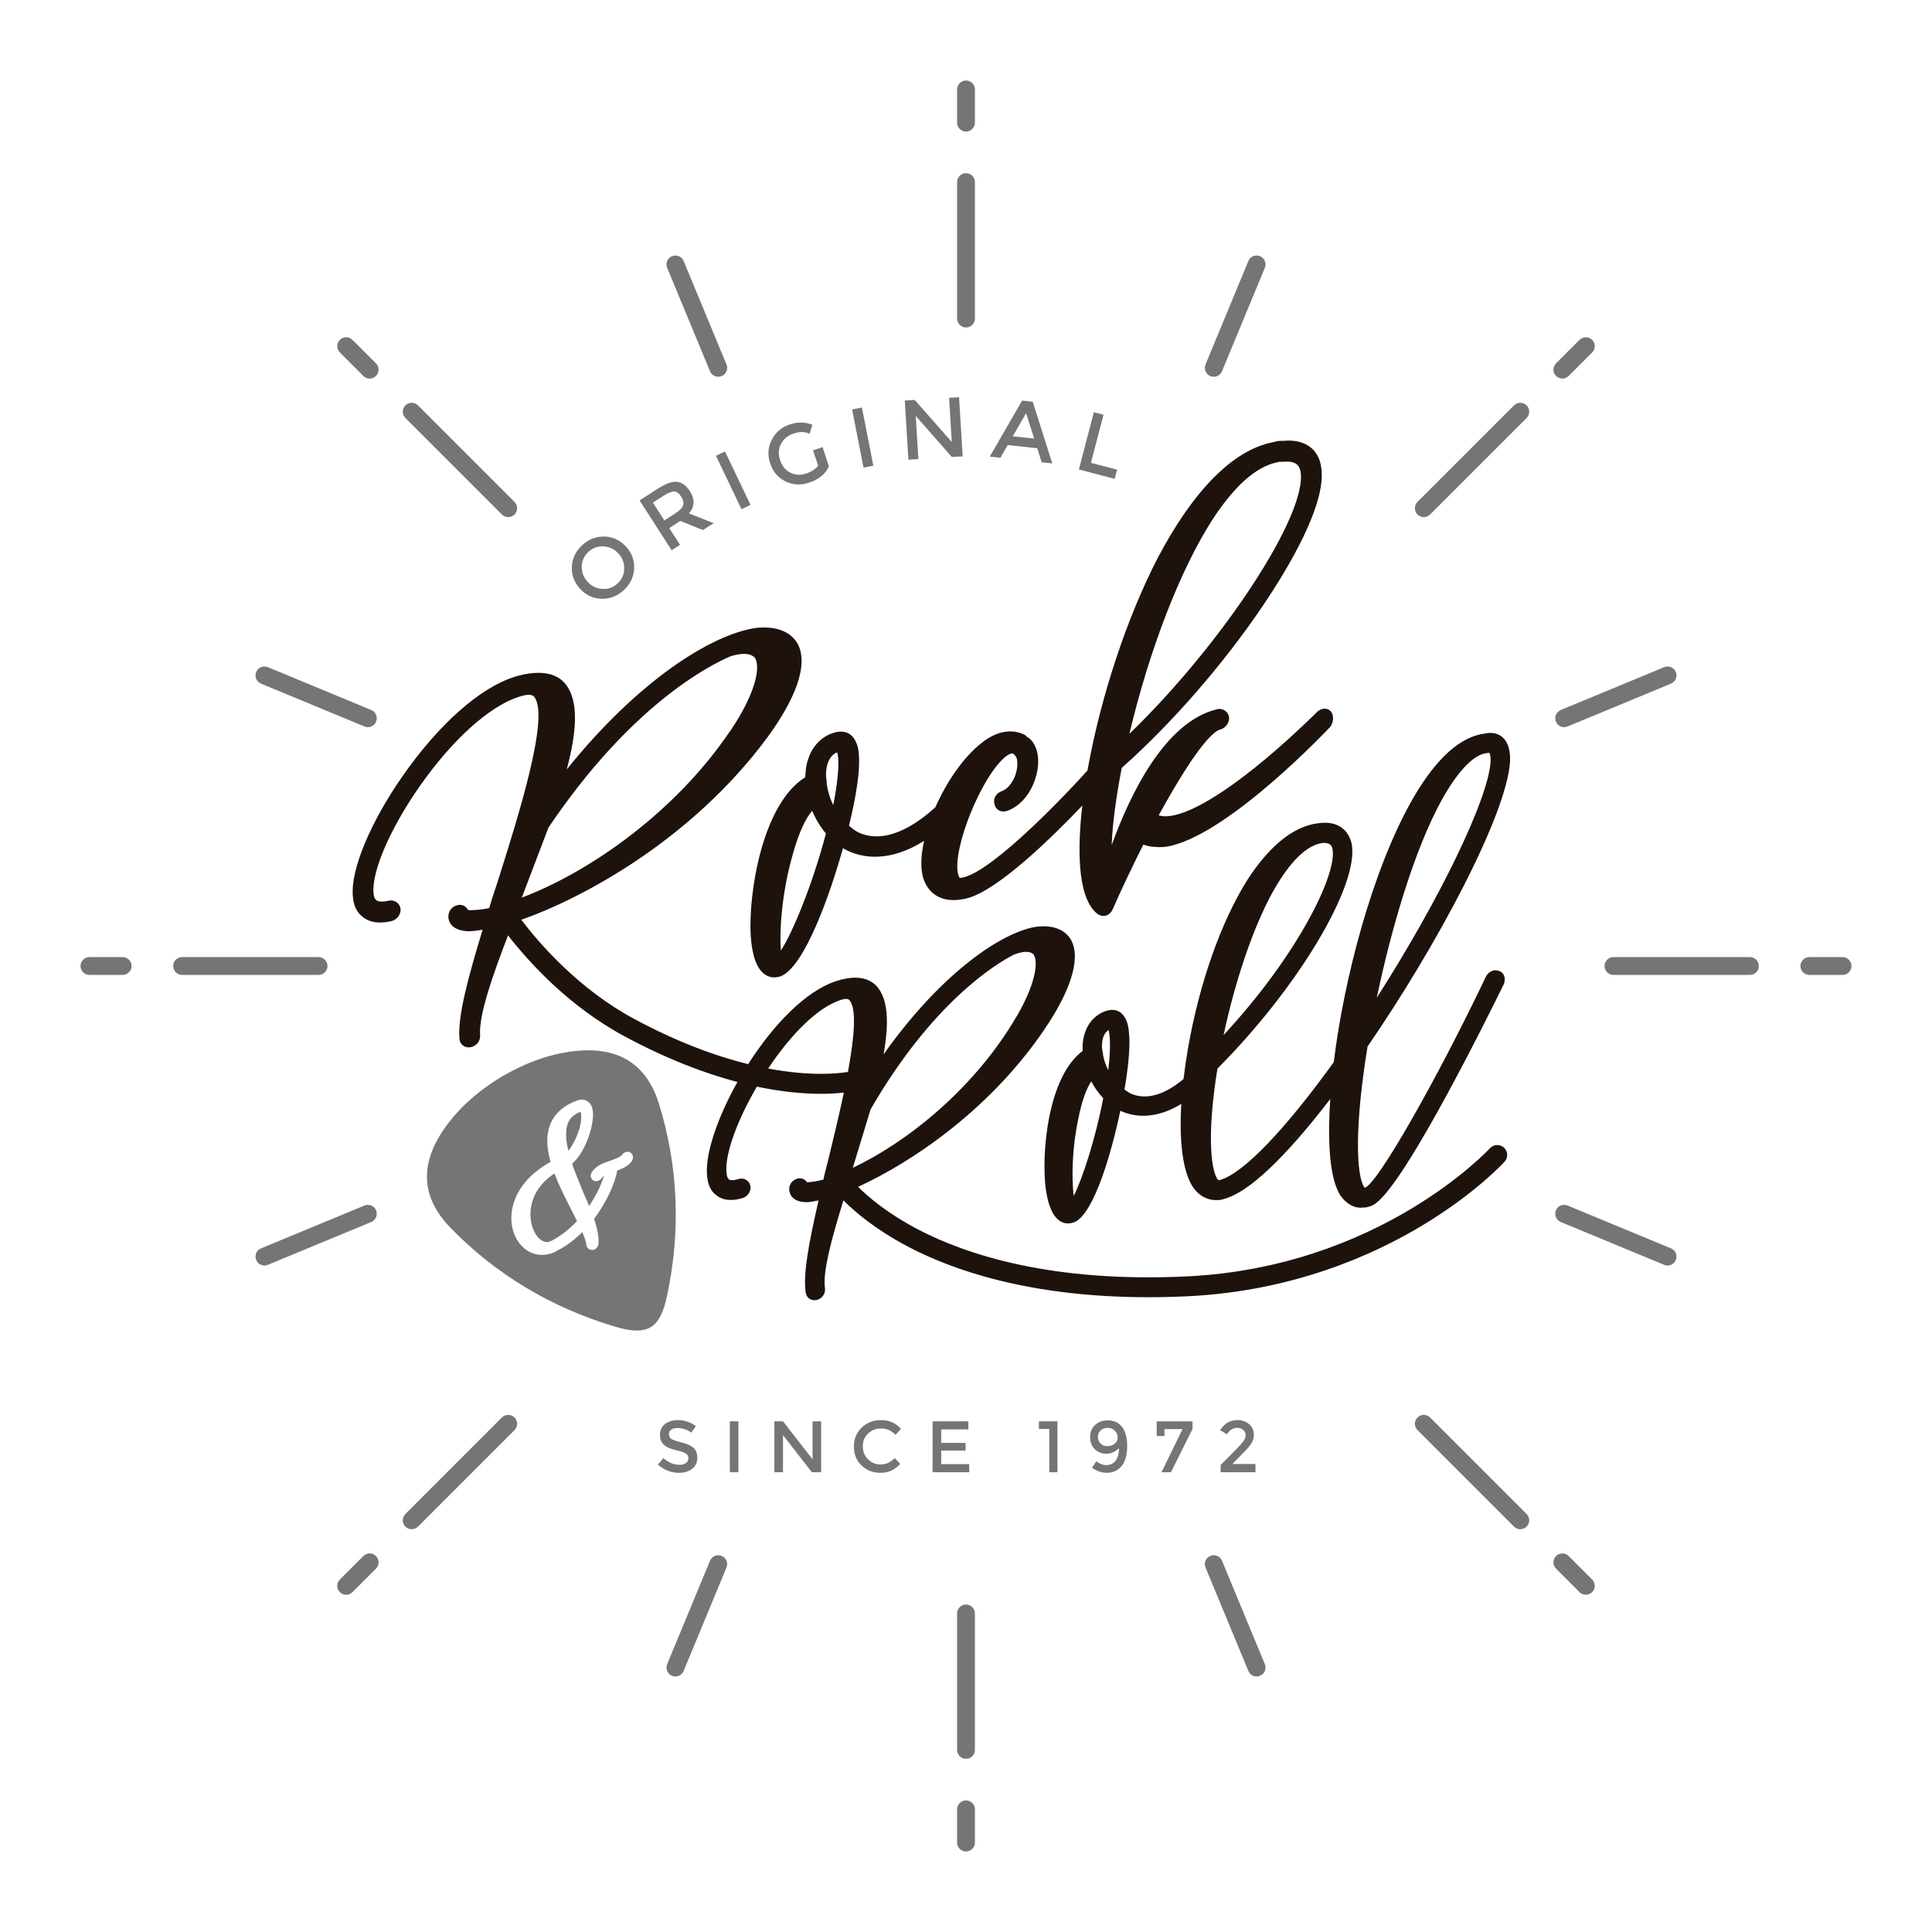 <?xml version="1.0" encoding="utf-8"?>
<!--Designed by Vexels.com - 2017 All Rights Reserved - https://vexels.com/terms-and-conditions/-->
<svg version="1.1" id="Layer_1" xmlns="http://www.w3.org/2000/svg" xmlns:xlink="http://www.w3.org/1999/xlink" x="0px" y="0px"
	 viewBox="0 0 1200 1200" enable-background="new 0 0 1200 1200" xml:space="preserve">
<g>
	<g>
		<path fill="#757575" d="M393.867,353.312c-0.296,5.189-2.469,9.628-6.508,13.322c-4.049,3.687-8.667,5.449-13.861,5.269
			c-5.193-0.173-9.619-2.262-13.277-6.268c-3.649-4.004-5.332-8.596-5.032-13.784c0.296-5.191,2.469-9.632,6.513-13.324
			c4.04-3.689,8.663-5.449,13.852-5.272c5.198,0.173,9.623,2.267,13.277,6.268C392.489,343.527,394.168,348.126,393.867,353.312z
			 M374.984,339.375c-3.604-0.224-6.755,0.889-9.448,3.353c-2.698,2.457-4.094,5.494-4.201,9.1c-0.099,3.613,1.1,6.78,3.595,9.513
			c2.496,2.738,5.543,4.213,9.143,4.442c3.604,0.229,6.755-0.889,9.453-3.351c2.693-2.46,4.089-5.494,4.192-9.103
			c0.103-3.609-1.095-6.78-3.586-9.513C381.631,341.078,378.588,339.604,374.984,339.375z"/>
		<path fill="#757575" d="M428.419,304.966c3.286,5.108,3.124,9.754-0.48,13.953l15.333,6.03l-6.639,4.271l-14.085-5.651
			l-6.858,4.417l6.688,10.402l-5.22,3.358l-19.898-30.94l11.504-7.401c4.722-3.039,8.614-4.412,11.675-4.129
			C423.5,299.557,426.162,301.458,428.419,304.966z M424.286,313.822c0.476-1.6,0.063-3.411-1.239-5.431
			c-1.297-2.022-2.738-3.059-4.314-3.108c-1.575-0.049-3.761,0.828-6.566,2.63l-6.639,4.271l7.114,11.069l6.508-4.19
			C422.1,317.17,423.814,315.415,424.286,313.822z"/>
		<path fill="#757575" d="M444.708,283.102l5.602-2.675l15.867,33.19l-5.602,2.675L444.708,283.102z"/>
		<path fill="#757575" d="M505.003,279.689l5.898-1.95l3.95,11.944c-2.101,4.717-6.217,8.095-12.343,10.119
			c-5.166,1.708-10.05,1.439-14.655-0.81c-4.601-2.249-7.765-5.97-9.484-11.168c-1.715-5.196-1.374-10.113,1.032-14.754
			c2.401-4.637,6.118-7.785,11.145-9.448c5.032-1.661,9.7-1.573,14,0.256l-1.661,5.539c-1.755-0.718-3.393-1.068-4.924-1.064
			c-1.531,0.007-3.214,0.314-5.045,0.92c-3.532,1.165-6.118,3.286-7.765,6.36c-1.643,3.077-1.854,6.468-0.624,10.182
			c1.225,3.719,3.375,6.313,6.454,7.79c3.075,1.477,6.266,1.674,9.588,0.572c3.313-1.093,5.849-2.727,7.608-4.895L505.003,279.689z"
			/>
		<path fill="#757575" d="M529.259,254.329l6.095-1.201l7.087,36.101l-6.095,1.196L529.259,254.329z"/>
		<path fill="#757575" d="M589.499,247.107l6.198-0.377l2.244,36.718l-6.724,0.408l-22.443-25.515l1.643,26.79l-6.203,0.375
			l-2.24-36.718l6.194-0.377l23.004,26.119L589.499,247.107z"/>
		<path fill="#757575" d="M625.928,276.414l-4.565,7.92l-6.594-0.716l20.095-34.822l6.594,0.723l12.132,38.325l-6.594-0.716
			l-2.756-8.721L625.928,276.414z M642.351,272.429l-5.009-15.786l-8.281,14.341L642.351,272.429z"/>
		<path fill="#757575" d="M670.117,291.61l9.291-35.589l6.01,1.569l-7.805,29.889l16.248,4.237l-1.49,5.705L670.117,291.61z"/>
	</g>
	<g>
		<g>
			<g>
				<path fill="#757575" d="M600.002,203.404c-3.057,0-5.534-2.478-5.534-5.534v-84.768c0-3.057,2.478-5.534,5.534-5.534
					s5.534,2.478,5.534,5.534v84.768C605.537,200.927,603.059,203.404,600.002,203.404z M600.002,81.718
					c-3.057,0-5.534-2.478-5.534-5.534V55.534c0-3.057,2.478-5.534,5.534-5.534s5.534,2.478,5.534,5.534v20.649
					C605.537,79.241,603.059,81.718,600.002,81.718z"/>
			</g>
			<g>
				<path fill="#757575" d="M600.002,1150c-3.057,0-5.534-2.478-5.534-5.535v-20.652c0-3.057,2.478-5.534,5.534-5.534
					s5.534,2.478,5.534,5.534v20.652C605.537,1147.522,603.059,1150,600.002,1150z M600.002,1092.435
					c-3.057,0-5.534-2.478-5.534-5.534v-84.77c0-3.057,2.478-5.534,5.534-5.534s5.534,2.478,5.534,5.534v84.77
					C605.537,1089.957,603.059,1092.435,600.002,1092.435z"/>
			</g>
			<g>
				<path fill="#757575" d="M1144.465,605.535h-20.652c-3.057,0-5.534-2.478-5.534-5.534s2.478-5.534,5.534-5.534h20.652
					c3.057,0,5.534,2.478,5.534,5.534S1147.521,605.535,1144.465,605.535z M1086.899,605.535h-84.77
					c-3.057,0-5.534-2.478-5.534-5.534s2.478-5.534,5.534-5.534h84.77c3.057,0,5.534,2.478,5.534,5.534
					S1089.956,605.535,1086.899,605.535z"/>
			</g>
			<g>
				<path fill="#757575" d="M197.871,605.535h-84.77c-3.057,0-5.534-2.478-5.534-5.534s2.478-5.534,5.534-5.534h84.77
					c3.056,0,5.534,2.478,5.534,5.534S200.928,605.535,197.871,605.535z M76.187,605.535H55.535c-3.057,0-5.534-2.478-5.534-5.534
					s2.478-5.534,5.534-5.534h20.652c3.057,0,5.534,2.478,5.534,5.534S79.244,605.535,76.187,605.535z"/>
			</g>
			<g>
				<path fill="#757575" d="M884.35,321.185c-1.418,0-2.832-0.539-3.914-1.62c-2.163-2.161-2.163-5.667,0-7.828l59.94-59.94
					c2.163-2.163,5.665-2.163,7.828,0c2.163,2.161,2.163,5.667,0,7.828l-59.94,59.94
					C887.182,320.647,885.769,321.185,884.35,321.185z M970.395,235.14c-1.418,0-2.832-0.539-3.914-1.62
					c-2.164-2.161-2.164-5.667,0-7.828l14.601-14.601c2.164-2.163,5.664-2.163,7.828,0c2.163,2.161,2.163,5.667,0,7.828
					l-14.601,14.601C973.227,234.602,971.814,235.14,970.395,235.14z"/>
			</g>
			<g>
				<path fill="#757575" d="M215.004,990.527c-1.418,0-2.832-0.539-3.914-1.62c-2.163-2.163-2.163-5.664,0-7.828l14.601-14.601
					c2.163-2.164,5.664-2.164,7.828,0c2.163,2.163,2.163,5.664,0,7.828l-14.601,14.601
					C217.836,989.989,216.422,990.527,215.004,990.527z M255.71,949.825c-1.419,0-2.832-0.539-3.914-1.62
					c-2.163-2.163-2.163-5.664,0-7.828l59.94-59.942c2.163-2.163,5.664-2.163,7.828,0c2.163,2.161,2.163,5.667,0,7.828
					l-59.94,59.942C258.543,949.287,257.128,949.825,255.71,949.825z"/>
			</g>
			<g>
				<path fill="#757575" d="M984.996,990.527c-1.418,0-2.832-0.539-3.914-1.62l-14.601-14.601c-2.164-2.163-2.164-5.664,0-7.828
					c2.163-2.164,5.664-2.164,7.828,0l14.601,14.601c2.163,2.164,2.163,5.664,0,7.828
					C987.829,989.989,986.415,990.527,984.996,990.527z M944.29,949.825c-1.419,0-2.832-0.539-3.914-1.62l-59.94-59.942
					c-2.163-2.161-2.163-5.667,0-7.828c2.163-2.163,5.664-2.163,7.828,0l59.94,59.942c2.163,2.163,2.163,5.664,0,7.828
					C947.122,949.287,945.708,949.825,944.29,949.825z"/>
			</g>
			<g>
				<path fill="#757575" d="M315.65,321.185c-1.418,0-2.832-0.539-3.914-1.62l-59.94-59.94c-2.163-2.161-2.163-5.667,0-7.828
					c2.163-2.163,5.665-2.163,7.828,0l59.94,59.94c2.163,2.161,2.163,5.667,0,7.828C318.482,320.647,317.068,321.185,315.65,321.185
					z M229.605,235.14c-1.418,0-2.832-0.539-3.914-1.62l-14.601-14.601c-2.163-2.161-2.163-5.667,0-7.828
					c2.163-2.163,5.664-2.163,7.828,0l14.601,14.601c2.163,2.161,2.163,5.667,0,7.828
					C232.437,234.602,231.023,235.14,229.605,235.14z"/>
			</g>
		</g>
		<g>
			<g>
				<path fill="#757575" d="M446.113,234.018c-2.168,0-4.233-1.286-5.112-3.418l-26.608-64.24c-1.171-2.826,0.171-6.062,2.994-7.233
					c2.81-1.149,6.069,0.168,7.231,2.996l26.608,64.24c1.172,2.826-0.17,6.062-2.994,7.233
					C447.541,233.881,446.822,234.018,446.113,234.018z"/>
			</g>
			<g>
				<path fill="#757575" d="M780.499,1041.292c-2.168,0-4.233-1.284-5.112-3.416l-26.608-64.24c-1.171-2.823,0.17-6.064,2.994-7.231
					c2.81-1.162,6.069,0.166,7.231,2.994l26.608,64.24c1.171,2.823-0.17,6.064-2.994,7.231
					C781.926,1041.158,781.208,1041.292,780.499,1041.292z"/>
			</g>
			<g>
				<path fill="#757575" d="M971.522,451.649c-2.168,0-4.233-1.286-5.112-3.418c-1.171-2.826,0.171-6.062,2.994-7.233l64.235-26.608
					c2.805-1.147,6.064,0.169,7.231,2.996c1.172,2.826-0.171,6.062-2.994,7.233l-64.235,26.608
					C972.949,451.512,972.231,451.649,971.522,451.649z"/>
			</g>
			<g>
				<path fill="#757575" d="M164.243,786.032c-2.168,0-4.233-1.286-5.113-3.418c-1.171-2.826,0.171-6.062,2.994-7.233l64.24-26.608
					c2.814-1.156,6.064,0.168,7.231,2.996c1.171,2.826-0.17,6.062-2.994,7.233l-64.24,26.608
					C165.67,785.895,164.952,786.032,164.243,786.032z"/>
			</g>
			<g>
				<path fill="#757575" d="M753.891,234.018c-0.709,0-1.427-0.137-2.119-0.422c-2.823-1.171-4.165-4.408-2.994-7.233l26.608-64.24
					c1.167-2.828,4.434-4.147,7.231-2.996c2.823,1.171,4.165,4.408,2.994,7.233l-26.608,64.24
					C758.124,232.732,756.059,234.018,753.891,234.018z"/>
			</g>
			<g>
				<path fill="#757575" d="M419.505,1041.292c-0.709,0-1.427-0.135-2.119-0.422c-2.823-1.167-4.165-4.408-2.994-7.231l26.608-64.24
					c1.167-2.828,4.435-4.161,7.231-2.994c2.823,1.167,4.165,4.408,2.994,7.231l-26.608,64.24
					C423.738,1040.009,421.673,1041.292,419.505,1041.292z"/>
			</g>
			<g>
				<path fill="#757575" d="M1035.757,786.032c-0.709,0-1.427-0.137-2.119-0.422l-64.235-26.608
					c-2.823-1.171-4.165-4.408-2.994-7.233c1.167-2.828,4.43-4.154,7.231-2.996l64.235,26.608c2.823,1.171,4.165,4.408,2.994,7.233
					C1039.99,784.746,1037.925,786.032,1035.757,786.032z"/>
			</g>
			<g>
				<path fill="#757575" d="M228.483,451.649c-0.709,0-1.427-0.137-2.119-0.422l-64.24-26.608c-2.823-1.171-4.165-4.408-2.994-7.233
					c1.167-2.828,4.426-4.145,7.231-2.996l64.24,26.608c2.823,1.171,4.165,4.408,2.994,7.233
					C232.716,450.363,230.651,451.649,228.483,451.649z"/>
			</g>
		</g>
	</g>
	<g>
		<path fill="#757575" d="M420.807,886.97c-1.553,0-2.828,0.319-3.824,0.951c-0.992,0.633-1.49,1.589-1.49,2.873
			c0,1.284,0.498,2.262,1.49,2.94c0.996,0.678,3.115,1.409,6.356,2.195c3.245,0.785,5.687,1.885,7.33,3.304
			c1.643,1.418,2.464,3.506,2.464,6.261c0,2.761-1.037,5-3.12,6.719c-2.082,1.719-4.811,2.581-8.187,2.581
			c-4.946,0-9.336-1.706-13.165-5.112l3.348-4.026c3.196,2.774,6.513,4.161,9.951,4.161c1.719,0,3.084-0.368,4.094-1.109
			c1.01-0.736,1.517-1.719,1.517-2.94c0-1.221-0.476-2.172-1.427-2.85c-0.947-0.678-2.585-1.297-4.906-1.854
			c-2.325-0.556-4.089-1.073-5.292-1.539c-1.207-0.467-2.28-1.077-3.214-1.831c-1.872-1.418-2.805-3.591-2.805-6.513
			c0-2.927,1.064-5.18,3.191-6.764c2.123-1.585,4.753-2.374,7.891-2.374c2.02,0,4.026,0.332,6.019,0.996
			c1.988,0.66,3.708,1.598,5.157,2.801l-2.85,4.026c-0.938-0.844-2.204-1.535-3.802-2.078
			C423.936,887.244,422.36,886.97,420.807,886.97z"/>
		<path fill="#757575" d="M453.308,882.809h5.341v31.622h-5.341V882.809z"/>
		<path fill="#757575" d="M504.702,882.809h5.337v31.622h-5.79l-17.914-23.071v23.071h-5.341v-31.622h5.341l18.367,23.614V882.809z"
			/>
		<path fill="#757575" d="M546.813,909.592c1.84,0,3.425-0.31,4.753-0.929c1.324-0.62,2.711-1.607,4.161-2.963l3.438,3.528
			c-3.348,3.708-7.41,5.566-12.191,5.566s-8.748-1.539-11.899-4.614c-3.151-3.079-4.727-6.966-4.727-11.675
			c0-4.704,1.607-8.622,4.816-11.76c3.214-3.137,7.267-4.704,12.168-4.704s8.995,1.809,12.285,5.426l-3.393,3.712
			c-1.508-1.45-2.935-2.46-4.278-3.034c-1.342-0.57-2.917-0.857-4.726-0.857c-3.196,0-5.88,1.032-8.052,3.097
			c-2.172,2.069-3.259,4.704-3.259,7.918c0,3.214,1.082,5.898,3.236,8.052C541.301,908.511,543.86,909.592,546.813,909.592z"/>
		<path fill="#757575" d="M601.461,882.809v5.023h-16.872v8.367h15.153v4.753h-15.153v8.456h17.415v5.023h-22.752v-31.622H601.461z"
			/>
		<path fill="#757575" d="M645.296,882.809h11.491v31.622h-5.068v-26.873h-6.423V882.809z"/>
		<path fill="#757575" d="M686.824,909.996c2.805,0,4.87-0.947,6.198-2.85c1.324-1.899,2.006-4.462,2.033-7.689
			c-0.754,0.844-1.836,1.638-3.254,2.374c-1.418,0.741-2.985,1.109-4.704,1.109c-2.837,0-5.211-0.943-7.128-2.828
			c-1.917-1.885-2.873-4.385-2.873-7.509c0-3.12,1.032-5.633,3.102-7.532c2.065-1.899,4.664-2.85,7.801-2.85
			c5.068,0,8.564,2.262,10.494,6.787c1.086,2.594,1.629,5.516,1.629,8.775s-0.346,5.97-1.042,8.142
			c-0.691,2.172-1.643,3.891-2.85,5.157c-2.352,2.473-5.238,3.712-8.663,3.712c-3.42,0-6.522-1.073-9.296-3.214l2.671-3.937
			c0.691,0.606,1.62,1.149,2.783,1.629C684.885,909.759,685.922,909.996,686.824,909.996z M687.798,898.237
			c1.822,0,3.348-0.507,4.569-1.517c1.221-1.01,1.831-2.32,1.831-3.936c0-1.611-0.588-2.998-1.764-4.161
			c-1.176-1.158-2.648-1.742-4.412-1.742c-1.764,0-3.218,0.521-4.363,1.562c-1.149,1.041-1.719,2.374-1.719,4.004
			c0,1.629,0.521,2.998,1.557,4.116C684.539,897.68,685.971,898.237,687.798,898.237z"/>
		<path fill="#757575" d="M718.445,891.903v-9.094h22.254v4.749l-13.389,26.873h-5.88l13.075-26.779h-11.221v4.251H718.445z"/>
		<path fill="#757575" d="M772.321,895.162c0.907-1.239,1.36-2.491,1.36-3.757c0-1.266-0.485-2.343-1.45-3.236
			c-0.965-0.889-2.186-1.333-3.663-1.333c-2.594,0-4.749,1.329-6.468,3.981l-4.3-2.487c1.387-2.082,2.918-3.649,4.592-4.704
			c1.674-1.059,3.829-1.584,6.468-1.584c2.639,0,4.955,0.835,6.944,2.509c1.993,1.674,2.989,3.959,2.989,6.854
			c0,1.629-0.426,3.182-1.27,4.659c-0.844,1.477-2.397,3.38-4.659,5.701l-7.419,7.554h14.341v5.112h-21.621v-4.524l9.588-9.637
			C769.893,898.102,771.419,896.396,772.321,895.162z"/>
	</g>
	<path fill="#757575" d="M355.503,752.666c-0.543-1.078-1.121-2.213-1.704-3.361c-3.368-6.623-6.835-13.443-9.395-20.49
		c-8.66,5.747-12.213,12.393-13.659,17.158c-3.228,10.156,0.102,20.361,5.032,24.011c1.754,1.362,3.48,1.747,5.472,1.244
		l1.421-0.588c5.673-3.009,11.077-7.219,15.721-12.241c-0.446-0.941-0.943-1.904-1.458-2.902
		C356.45,754.563,355.963,753.62,355.503,752.666z"/>
	<path fill="#757575" d="M360.832,691.358c-0.062-0.385-0.151-0.647-0.227-0.812c-0.086,0.028-0.194,0.067-0.326,0.122
		c-3.444,1.425-5.609,3.231-7.021,5.854c-2.125,4.129-2.206,10.283-0.23,18.305C357.439,709.218,361.982,698.418,360.832,691.358z"
		/>
	<path fill="#757575" d="M358.854,652.67c-15.568,1.352-31.017,6.649-47.21,16.055c-15.995,9.713-27.992,20.759-36.674,33.768
		c-14.487,21.71-12.87,41.923,4.808,60.078c28.26,29.022,62.682,49.694,102.311,61.441c6.492,1.925,11.573,2.695,15.646,2.315
		c2.463-0.23,4.558-0.882,6.371-1.951c4.789-2.863,7.938-8.879,10.211-19.506c8.642-40.417,6.958-80.535-5.007-119.237
		C401.825,661.425,384.85,650.335,358.854,652.67z M392.479,721.142c-0.035,0.056-0.072,0.111-0.111,0.165
		c-2.161,2.958-5.543,4.466-8.995,5.752c-1.208,7.113-5.98,18.767-14.392,30.001c2.353,7.017,3.203,12.111,2.67,15.953
		c-0.019,0.143-0.051,0.286-0.093,0.424c-0.36,1.181-1.27,2.177-2.434,2.662l-0.192,0.079c-0.378,0.157-0.788,0.226-1.196,0.206
		c-1.782-0.092-3.209-1.275-3.471-2.873c-0.01-0.059-0.017-0.118-0.023-0.177c-0.207-2.121-1.305-5.108-2.569-8.031
		c-4.912,4.907-10.23,8.817-15.856,11.653c-0.595,0.469-1.172,0.709-1.578,0.877l-0.773,0.319c-2.277,0.863-4.564,1.288-6.788,1.288
		c-4.021,0-7.839-1.387-11.031-4.082c-7.435-6.18-10.029-17.685-6.438-28.617c3.299-10.044,11.141-18.671,22.742-25.055
		c-2.92-10.343-2.674-18.653,0.742-25.348c2.986-5.786,8.204-10.038,15.514-12.65c3.455-1.435,5.635-0.474,6.768,0.435
		c1.229,0.714,2.636,2.255,3.176,5.568c1.315,8.071-4.339,25.984-12.819,33.076c1.503,4.505,3.423,9.178,5.287,13.715
		c0.725,1.764,1.445,3.516,2.136,5.245c1.093,2.398,2.155,4.858,3.162,7.329c4.602-6.855,7.672-13.581,9.213-18.698
		c-0.606,0.399-1.096,0.836-1.361,1.305c-0.69,1.107-1.547,1.463-2.059,1.676c-0.394,0.162-1.501,0.612-2.794,0.028
		c-0.902-0.41-1.579-1.183-1.861-2.122c-0.303-1.005-0.134-2.129,0.464-3.082c2.56-4.086,7.163-5.833,11.658-7.271
		c2.69-0.966,6.139-2.202,7.367-3.751c1.071-1.576,3.064-2.198,4.703-1.454c0.21,0.097,0.407,0.218,0.587,0.363
		C393.331,717.258,393.596,719.354,392.479,721.142z"/>
	<g>
		<path fill="#1E120D" d="M466.298,581.446c0.001,0.01,0.001,0.021,0.003,0.032c0.853,12.111,3.719,20.043,8.517,23.576
			c1.829,1.346,3.892,2.032,6.069,2.032c0.834,0,1.685-0.101,2.547-0.303l0.931-0.22c0.19-0.045,0.379-0.104,0.561-0.176
			c14.856-5.847,30.895-51.602,38.637-79.532c1.163,0.689,2.397,1.317,3.695,1.879c8.751,3.93,25.032,7.134,46.702-6.436
			c-1.905,8.536-2.312,16.352-0.728,22.332c0.99,3.738,5.061,14.436,19.006,14.436c2.355,0,4.991-0.305,7.943-1
			c18.956-4.466,52.628-37.312,72.062-57.691c-2.856,24.79-3.565,56.188,8.875,66.854c0.052,0.044,0.104,0.087,0.158,0.128
			c1.545,1.198,2.979,1.553,4.138,1.553c0.5,0,0.947-0.066,1.33-0.159c2.859-0.693,4.062-3.278,4.556-4.344
			c5.078-11.654,11.414-25.031,18.852-39.81c2.426,0.909,4.966,1.394,7.592,1.448c3.357,0.311,6.131,0.11,9.521-0.689
			c37.935-8.938,98.299-73.158,98.904-73.806c0.202-0.216,0.38-0.453,0.532-0.707c1.382-2.328,2.178-6.913-0.508-9.364
			c-0.757-0.689-3.546-2.705-7.693,0.309c-0.28,0.203-0.535,0.441-0.754,0.707l-0.287,0.347c-0.241,0.226-0.605,0.581-1.235,1.192
			c-41.322,40.155-76.146,63.707-93.205,62.965c-1.144-0.056-2.281-0.264-3.329-0.595c25.155-45.802,35.048-52.53,38.171-53.265
			c2.613-0.615,5.476-3.385,5.544-6.791c0.036-1.823-0.749-3.519-2.151-4.652c-1.453-1.174-3.393-1.624-5.19-1.2
			c-32.331,7.618-54.028,52.527-65.587,84.433c0.472-12.629,2.589-29.054,6.256-47.966c31.344-27.865,63.366-64.694,88.011-101.246
			c14.985-22.223,39.568-62.897,35.867-85.491c-1.48-10.906-9.581-17.085-21.612-16.531c-0.255,0.012-0.508,0.048-0.755,0.106
			l-3.752,0.062c-0.297,0.004-0.593,0.041-0.884,0.109l-3.182,0.75c-24.452,4.834-49.103,29.635-71.312,71.759
			c-18.989,36.679-35.216,85.518-43.406,130.644c-0.085,0.468-0.172,0.954-0.259,1.448c-10.624,11.926-57.507,61.779-77.055,66.386
			c-2.449,0.576-2.6,0.615-3.298-1.954c-3.847-15.628,14.7-61.364,29.646-73.151c2.035-1.468,3.693-2.153,4.323-1.794
			c0.163,0.093,0.344,0.178,0.53,0.251c0.229,0.317,0.504,0.601,0.814,0.841c1.495,1.158,2.378,6.164,0.177,12.473
			c-2.141,5.755-5.65,8.801-8.267,9.755c-1.661,0.486-3.254,1.764-4.115,3.323c-0.687,1.244-0.911,2.615-0.656,3.934
			c0.127,1.666,0.871,3.149,2.094,4.137c1.42,1.148,3.279,1.523,5.229,1.062c0.095-0.022,0.188-0.048,0.28-0.077
			c7.378-2.3,14.012-9.36,17.298-18.386c4.06-10.811,2.846-21.537-3.02-26.689c-0.387-0.339-0.829-0.599-1.299-0.772l-0.741-0.765
			c-0.338-0.348-0.733-0.634-1.169-0.844c-8.157-3.936-17.644-2.048-26.645,5.261c-11.208,8.745-21.617,24.041-28.579,39.822
			c-17.893,16.303-34.785,21.854-47.866,15.627c-1.974-0.951-3.841-2.476-5.815-4.091c-0.004-0.003-0.01-0.007-0.013-0.011
			c3.831-15.476,6.109-29.302,6.283-38.233c0.135-6.789-0.47-10.98-2.017-13.937c-2.241-5.098-6.764-7.257-12.458-5.912
			c-8.031,1.893-14.276,7.967-17.091,16.54c-1.405,3.861-1.712,7.659-1.826,11.361C473.292,499.407,464.68,555.591,466.298,581.446z
			 M753.157,322.613c13.611-20.731,26.516-32.291,39.454-35.34l1.89-0.445l3.721-0.054c0.063-0.001,0.126-0.003,0.189-0.007
			c7.208-0.435,8.811,3.159,9.395,6.228c4.323,26.723-48.912,107.345-106.337,162.813
			C714.085,402.905,733.069,353.819,753.157,322.613z M513.982,474.389c1.374-3.784,3.338-6.115,5.979-7.089
			c0.576,1.624,0.817,4.352,0.74,8.318c-0.123,6.26-1.202,14.605-3.15,24.466c-2.167-4.411-3.636-9.308-4.108-13.982l0.012-0.688
			c0.005-0.283-0.017-0.566-0.071-0.845C512.647,480.697,513.225,477.389,513.982,474.389z M504.465,503.605
			c2.189,5.21,5.14,10.105,8.527,14.099c-8.469,32.316-21.012,62.19-27.955,72.669c-0.977-10.491,0.256-34.563,6.989-58.33
			c0.005-0.02,0.011-0.04,0.016-0.059C496.358,515.843,500.928,507.705,504.465,503.605z"/>
		<path fill="#1E120D" d="M933.286,457.957c-2.505-2.222-5.852-3.114-9.665-2.581c-0.214,0.03-0.426,0.076-0.633,0.139
			c-15.503,1.614-30.72,15.132-45.239,40.197c-25.845,44.884-43.335,114.462-49.308,163.974
			c-30.278,42.008-55.807,68.61-70.107,73.032l-1.175,0.364c-0.426-0.175-0.759-0.417-1.045-0.747
			c-4.47-7.036-6.137-30.85,0.078-68.63c49.858-49.967,87.975-113.586,83.408-139.378c-0.011-0.062-0.024-0.125-0.038-0.187
			c-1.93-8.57-8.236-13.357-17.156-13.093c-16.604,0.384-32.633,12.312-47.674,35.505c-16.42,26.188-29.859,64.377-36.871,104.774
			c-1.131,6.513-2.044,12.817-2.749,18.875c-11.557,9.722-22.661,13.047-31.986,9.367c-1.554-0.622-3.089-1.681-4.705-2.825
			c2.298-13.169,3.397-24.873,3.029-32.405c-0.286-5.841-1.064-9.433-2.592-11.934c-2.343-4.46-6.565-6.119-11.601-4.563
			c-6.888,2.129-11.967,7.784-13.897,15.389c-0.955,3.313-1.025,6.487-0.92,9.566c-21.72,16.015-25.755,63.953-22.885,85.731
			l0.005,0.032c1.45,10.374,4.427,17.057,8.849,19.866c1.551,0.986,3.238,1.484,4.982,1.484c0.961,0,1.938-0.151,2.92-0.456
			l0.773-0.24c0.188-0.058,0.37-0.129,0.547-0.213c12.288-5.838,23.181-44.841,28.205-69.065c0.821,0.383,1.675,0.731,2.557,1.045
			c7.107,2.62,19.617,4.355,35.338-5.325c-1.357,22.831,0.819,40.742,6.448,50.436c3.709,6.241,9.497,9.639,15.943,9.289
			c1.565,0.131,3.081-0.34,4.45-0.762l0.773-0.24c18.418-5.697,44.089-34.645,64.904-61.776c-1.416,20.972-1.384,47.532,6.12,59.65
			c0.035,0.056,0.071,0.111,0.107,0.165c3.439,5.003,7.956,7.724,12.67,7.724c0.571,0,1.144-0.04,1.719-0.12
			c1.421,0.08,2.603-0.288,3.437-0.546l0.773-0.239c0.083-0.025,0.166-0.054,0.247-0.084c3.32-1.261,12.137-4.608,46.347-67.293
			c15.933-29.197,30.749-59.093,36.38-70.592c0.125-0.255,0.223-0.521,0.292-0.796c0.58-2.279,0.318-4.17-0.78-5.622
			c-0.727-0.963-1.74-1.608-2.915-1.874c-2.448-0.91-5.325,0.155-7.231,2.807c-0.142,0.198-0.267,0.407-0.371,0.627
			c-31.252,65.409-67.006,127.933-74.975,131.164l-0.445,0.138c-0.09-0.092-0.169-0.184-0.227-0.253
			c-4.961-7.233-6.233-36.992,2.024-87.459c42.226-61.274,86.764-144.143,88.535-177.41c0.003-0.048,0.004-0.095,0.004-0.143
			C938.088,465.696,936.516,460.821,933.286,457.957z M790.25,554.484c10.83-19.382,21.453-29.791,31.578-30.943
			c4.167-0.125,5.313,1.415,5.825,3.835c2.885,15.662-21.435,65.672-67.652,115.506C767.29,608.731,778.29,576.424,790.25,554.484z
			 M666.901,742.842c-1.149-9.218-1.421-27.616,2.764-47.485c0,0,0.008-0.04,0.012-0.06c2.505-12.839,5.562-19.82,8.135-23.614
			c2.052,3.877,4.607,7.469,7.429,10.418C680.299,707.951,672.151,732.49,666.901,742.842z M688.366,664.727
			c-1.565-3.068-2.71-6.385-3.266-9.613l-0.027-0.539c-0.013-0.286-0.056-0.57-0.129-0.847c-0.66-2.516-0.686-4.94-0.08-8.328
			c0.991-3.422,2.516-4.91,3.673-5.601c0.414,1.325,0.691,3.382,0.827,6.137C689.601,650.789,689.258,657.178,688.366,664.727z
			 M925.855,472.921c-1.454,23.544-31.646,85.712-70.734,146.834c8.887-42.189,23.147-91.9,40.609-123.321
			c10.224-18.178,19.97-28.11,28.181-28.723c0.121-0.009,0.241-0.023,0.359-0.043c0.202-0.033,0.357-0.043,0.47-0.043
			c0.272,0,0.264,0.024,0.264,0.024C925.028,467.672,926.008,468.643,925.855,472.921z"/>
		<path fill="#1E120D" d="M925.416,713.219c-0.671,0.737-68.451,73.818-188.232,79.573c-83.998,4.045-137.046-13.565-166.754-29.04
			c-18.637-9.709-30.645-19.806-37.459-26.591c31.804-14.479,84.375-48.528,119.343-103.265
			c9.605-15.255,19.71-36.209,13.251-49.499c-3.865-7.418-12.582-10.489-23.927-8.433c-0.048,0.008-0.096,0.018-0.145,0.029
			c-22.763,4.984-58.868,31.157-92.692,78.894c3.758-21.211,2.4-34.517-4.06-42.085c-5.214-5.87-13.569-7.077-24.824-3.598
			c-19.441,6.013-39.805,27.628-55.238,51.766c-19.749-4.891-43.596-13.475-70.925-28.178
			c-34.281-18.444-58.723-46.707-69.981-61.494c37.9-13.326,105.634-49.451,152.891-113.317
			c12.441-17.047,25.937-40.672,19.587-56.413c-0.015-0.036-0.03-0.071-0.046-0.107c-3.813-8.736-13.57-12.901-26.747-11.43
			c-0.049,0.005-0.098,0.011-0.147,0.019c-27.526,4.075-73.014,32.756-117.283,87.845c6.967-26.341,6.759-42.918-0.407-52.578
			c-5.472-7.087-14.96-9.098-28.2-5.979c-21.096,4.971-46.416,25.841-69.469,57.261c-20.849,28.416-34.551,58.465-34.906,76.551
			c-0.148,7.54,1.762,12.784,5.835,16.024c2.947,2.646,8.506,5.236,18.387,2.911c2.613-0.617,5.474-3.387,5.542-6.788
			c0.036-1.825-0.748-3.522-2.152-4.656c-1.454-1.174-3.396-1.623-5.188-1.198c-4.383,1.031-6.899,0.451-7.724-0.359
			c-0.114-0.113-0.236-0.219-0.363-0.317c-0.366-0.283-1.552-1.594-1.455-6.553c0.297-15.155,13.147-42.628,31.974-68.361
			c20.717-28.315,43.638-47.706,61.316-51.871c3.26-0.767,5.454-0.515,6.518,0.75c10.007,11.915-9.882,74.648-23.031,116.118
			c-0.394,1.2-0.788,2.38-1.178,3.549c-1.32,3.957-2.579,7.731-3.677,11.666c-5.556,1.107-9.894,1.275-12.221,1.249
			c-0.43-0.05-0.757-0.122-0.991-0.19c-0.715-1.315-1.777-2.281-3.073-2.774c-1.464-0.556-3.086-0.461-4.618,0.264
			c-2.564,0.906-4.405,3.538-4.464,6.5c-0.039,1.978,0.683,8.492,11.596,9.27c0.08,0.006,0.159,0.009,0.239,0.01
			c2.472,0.051,5.711-0.289,9.433-0.925c-8.945,29.552-15.417,53.224-14.411,67.255c0.023,1.862,0.769,3.475,2.114,4.562
			c1.022,0.825,2.273,1.251,3.626,1.251c0.521,0,1.058-0.063,1.602-0.191c3.25-0.768,5.476-3.496,5.539-6.791
			c0.003-0.139-0.002-0.279-0.013-0.418c-1.032-12.484,8.083-38.092,17.347-62.174c12.507,16.134,37.346,43.869,72.349,62.702
			c26.66,14.343,50.194,23.125,70.125,28.395c-12.015,21.412-19.625,43.237-18.957,56.853c0.321,6.576,2.321,11.052,6.114,13.673
			c2.768,2.154,7.803,4.104,16.256,1.487c2.448-0.754,4.888-3.461,4.733-6.689c-0.084-1.742-0.944-3.306-2.358-4.296
			c-1.453-1.015-3.325-1.311-4.995-0.796c-3.641,1.125-5.482,0.668-5.947,0.269c-0.123-0.104-0.252-0.202-0.386-0.292
			c-0.115-0.078-1.131-0.872-1.33-4.955c-0.573-11.699,7.233-32.313,18.939-52.383c16.252,3.43,29.613,4.453,39.715,4.453
			c5.91,0,10.7-0.347,14.319-0.761c-2.981,14.201-6.541,28.847-9.562,41.272c-0.266,1.046-0.533,2.078-0.797,3.099
			c-0.851,3.286-1.664,6.427-2.347,9.68c-4.376,1.157-7.826,1.524-9.715,1.64c-0.182-0.01-0.339-0.027-0.469-0.046
			c-0.749-1.072-1.763-1.834-2.95-2.194c-1.428-0.434-2.954-0.242-4.352,0.532c-2.331,1.029-3.876,3.593-3.74,6.343
			c0.089,1.814,1.143,7.732,10.961,7.757c0.087,0,0.161-0.003,0.24-0.007c1.901-0.106,4.303-0.489,7.037-1.113
			c-5.732,25.067-9.71,45.12-8.058,56.869c0.149,1.729,0.983,3.241,2.312,4.173c0.914,0.64,2.007,0.968,3.154,0.968
			c0.617,0,1.25-0.095,1.878-0.288c2.931-0.911,4.875-3.662,4.726-6.69c-0.007-0.14-0.02-0.28-0.041-0.419
			c-1.607-10.547,4.849-33.251,11.381-54.392c0.077-0.028,0.148-0.074,0.224-0.105c7.43,7.451,20.16,18.161,39.754,28.499
			c28.121,14.835,76.082,31.524,149.498,31.524c7.873,0,16.042-0.193,24.508-0.599c65.192-3.133,115.124-25.603,145.532-43.899
			c33.056-19.892,50.514-38.901,51.242-39.701c2.293-2.523,2.109-6.426-0.414-8.72C931.615,710.513,927.71,710.696,925.416,713.219z
			 M340.661,514.024c50.814-75.422,99.056-100.379,112.917-106.325c4.391-1.429,12.016-3.092,15.473,1.066
			c3.417,6.105,0.016,22.298-15.325,45.053c-0.18,0.182-0.343,0.38-0.489,0.594c-34.685,51.168-88.31,87.716-129.138,103.107
			L340.661,514.024z M477.116,663.686c13.515-20.27,30.323-38.031,45.424-42.701c1.692-0.523,3.917-0.932,4.908,0.093
			c4.852,5.032,3.167,23.335-0.774,44.719C520.646,666.797,503.465,668.659,477.116,663.686z M540.736,689.038
			c38.413-66.397,77.533-90.204,88.887-96.034c3.463-1.392,9.461-3.155,12.373-0.176c3.092,4.823,1.094,18.388-10.351,38.182
			c-0.151,0.18-0.288,0.373-0.407,0.578c-25.932,44.543-68.24,78.145-101.549,93.734L540.736,689.038z"/>
	</g>
</g>
</svg>
